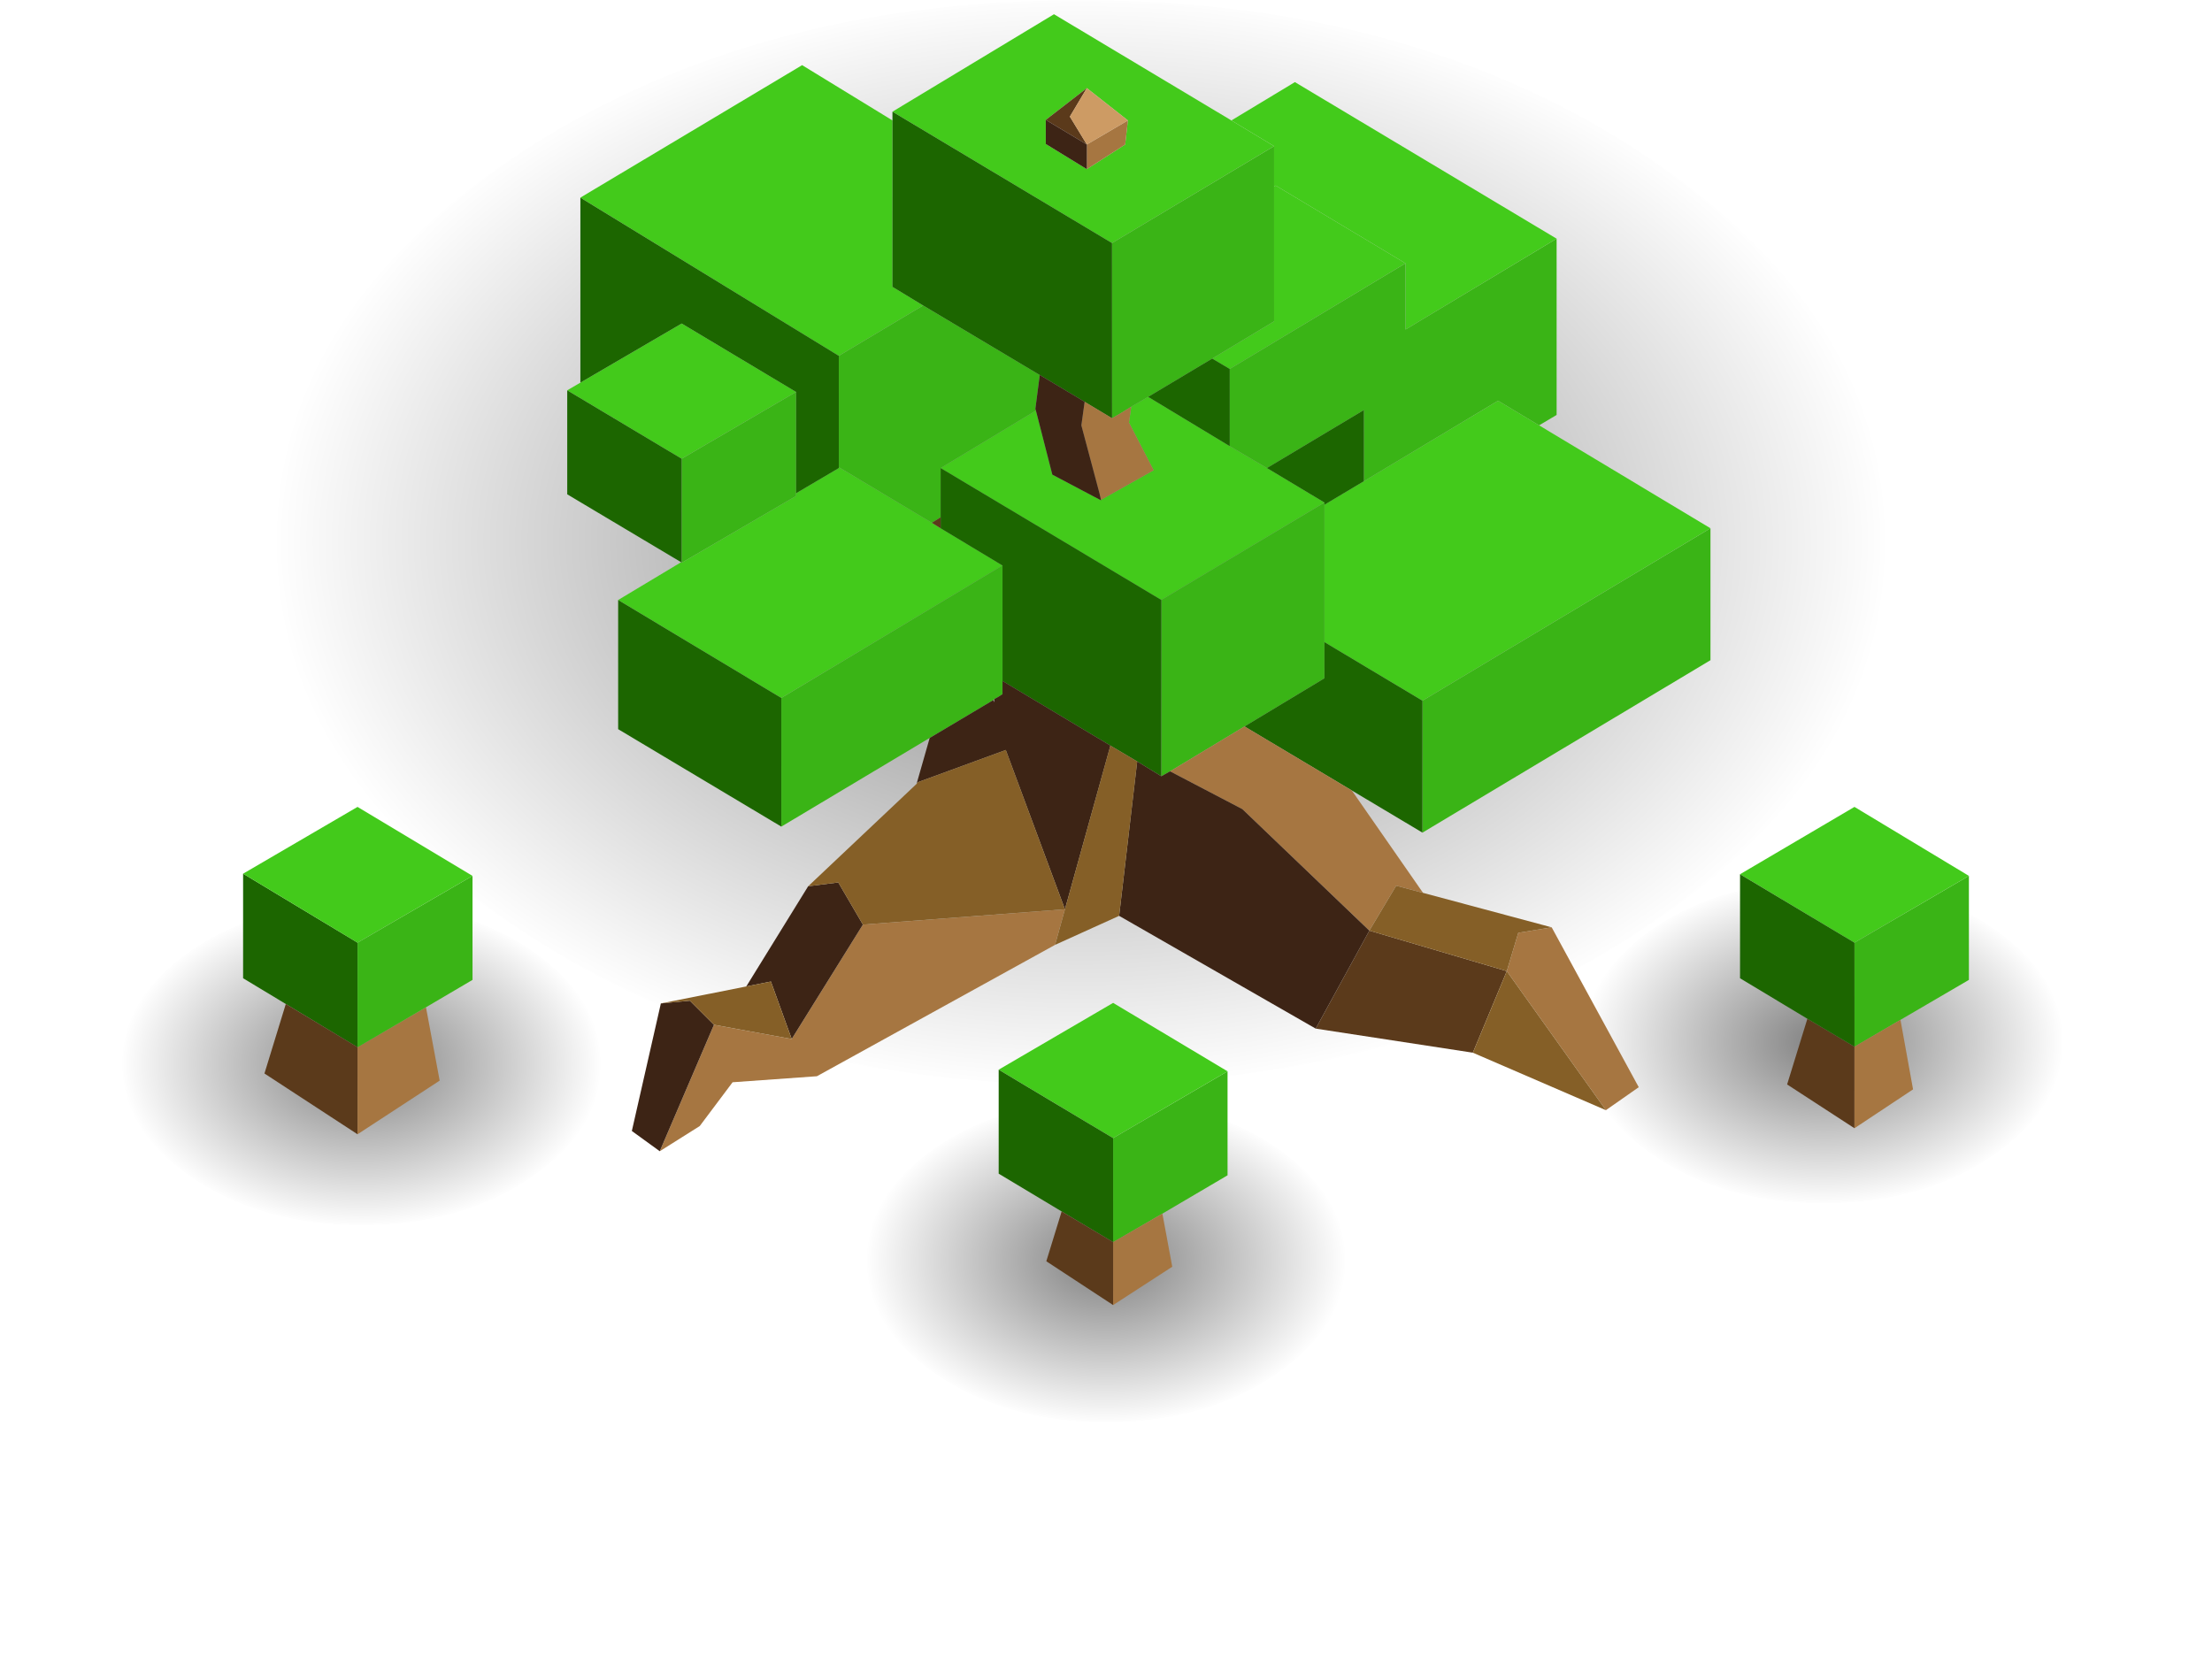 <?xml version="1.0" encoding="UTF-8" standalone="no"?>
<svg xmlns:xlink="http://www.w3.org/1999/xlink" height="151.95px" width="202.0px" xmlns="http://www.w3.org/2000/svg">
  <g transform="matrix(1.0, 0.0, 0.0, 1.0, 1.0, 1.1)">
    <use height="27.45" transform="matrix(1.073, 0.0, 0.0, 1.073, 10.17, 81.354)" width="40.7" xlink:href="#sprite0"/>
    <use height="27.45" transform="matrix(1.073, 0.0, 0.0, 1.073, 143.67, 79.354)" width="40.7" xlink:href="#sprite0"/>
    <use height="27.45" transform="matrix(1.073, 0.0, 0.0, 1.073, 78.17, 99.354)" width="40.7" xlink:href="#sprite0"/>
    <use height="27.45" transform="matrix(3.608, 0.0, 0.0, 3.608, 24.279, -1.078)" width="40.7" xlink:href="#sprite0"/>
    <use height="117.9" transform="matrix(1.0, 0.0, 0.0, 1.0, 21.2, 0.2)" width="157.6" xlink:href="#shape1"/>
    <use height="151.95" transform="matrix(1.0, 0.0, 0.0, 1.0, -1.0, 0.0)" width="202.0" xlink:href="#sprite1"/>
  </g>
  <defs>
    <g id="sprite0" transform="matrix(1.0, 0.0, 0.0, 1.0, 20.35, 13.7)">
      <use height="27.45" transform="matrix(1.0, 0.0, 0.0, 1.0, -20.35, -13.7)" width="40.7" xlink:href="#shape0"/>
    </g>
    <g id="shape0" transform="matrix(1.0, 0.0, 0.0, 1.0, 20.35, 13.7)">
      <path d="M20.35 0.0 Q20.35 5.7 14.4 9.7 8.45 13.75 0.0 13.75 -8.45 13.75 -14.4 9.7 -20.35 5.7 -20.35 0.0 -20.35 -5.65 -14.4 -9.7 -8.45 -13.7 0.0 -13.7 8.45 -13.7 14.4 -9.7 20.35 -5.65 20.35 0.0" fill="url(#gradient0)" fill-rule="evenodd" stroke="none"/>
    </g>
    <radialGradient cx="0" cy="0" gradientTransform="matrix(0.025, 0.0, 0.0, 0.017, 0.0, 0.0)" gradientUnits="userSpaceOnUse" id="gradient0" r="819.2" spreadMethod="pad">
      <stop offset="0.0" stop-color="#000000" stop-opacity="0.502"/>
      <stop offset="1.0" stop-color="#000000" stop-opacity="0.0"/>
    </radialGradient>
    <g id="shape1" transform="matrix(1.0, 0.0, 0.0, 1.0, -21.2, -0.2)">
      <path d="M123.55 42.85 L135.8 35.5 139.55 37.75 155.2 47.15 128.9 62.9 119.95 57.55 119.95 45.0 123.55 42.85 M127.35 22.95 L111.3 32.6 109.7 31.65 115.35 28.25 115.35 15.95 115.5 15.85 127.35 22.95 M111.3 39.65 L114.7 41.65 119.95 44.8 105.05 53.7 84.9 41.65 93.6 36.4 95.1 42.25 99.55 44.6 99.4 43.95 99.55 44.55 104.35 41.85 102.1 37.5 102.3 36.05 103.85 35.15 111.3 39.65 M115.35 12.25 L100.55 21.1 80.5 9.1 95.25 0.2 111.45 9.9 115.35 12.25 M98.25 14.35 L101.75 12.1 102.0 9.9 98.25 6.95 94.5 9.85 94.5 12.05 98.25 14.35 M83.3 26.8 L75.6 31.4 52.0 16.95 72.25 4.85 80.5 9.9 80.5 25.1 83.3 26.8 M75.6 41.65 L75.65 41.6 84.1 46.65 84.9 47.15 90.55 50.55 70.35 62.65 55.45 53.7 61.2 50.25 61.25 50.3 71.7 44.2 71.7 43.95 75.6 41.65 M50.8 34.55 L52.0 33.85 61.25 28.45 71.7 34.7 61.25 40.8 50.8 34.55" fill="#43ca1b" fill-rule="evenodd" stroke="none"/>
      <path d="M141.15 20.7 L127.35 29.0 127.35 22.95 115.5 15.85 115.35 15.95 115.35 12.25 111.45 9.9 117.25 6.4 141.15 20.7" fill="#43cb1b" fill-rule="evenodd" stroke="none"/>
      <path d="M139.55 37.75 L135.8 35.5 123.55 42.85 123.55 36.35 114.7 41.65 111.3 39.65 111.3 32.6 127.35 22.95 127.35 29.0 141.15 20.7 141.15 36.8 139.55 37.75 M119.95 45.0 L119.95 57.55 119.95 60.85 112.65 65.25 105.85 69.35 105.05 69.8 105.05 53.7 119.95 44.8 119.95 45.0 M128.9 62.9 L155.2 47.15 155.2 59.2 128.9 74.95 128.9 62.9 M115.35 12.25 L115.35 15.95 115.35 28.25 109.7 31.65 103.85 35.15 102.3 36.05 Q101.45 36.6 100.55 37.1 L100.55 21.1 115.35 12.25 M93.95 33.15 L93.55 36.25 93.6 36.4 84.9 41.65 84.9 46.15 84.1 46.65 75.65 41.6 75.6 41.65 75.6 31.4 83.3 26.8 93.95 33.15 M90.55 50.55 L90.55 61.1 90.55 62.3 Q90.2 62.55 89.8 62.75 L89.7 62.85 83.9 66.3 70.35 74.4 70.35 62.65 90.55 50.55 M71.7 34.7 L71.7 43.95 71.7 44.2 61.25 50.3 61.25 40.8 71.7 34.7" fill="#3ab416" fill-rule="evenodd" stroke="none"/>
      <path d="M111.3 32.6 L111.3 39.65 103.85 35.15 109.7 31.65 111.3 32.6 M114.7 41.65 L123.55 36.35 123.55 42.85 119.95 45.0 119.95 44.8 114.7 41.65 M119.95 57.55 L128.9 62.9 128.9 74.95 122.45 71.1 112.65 65.25 119.95 60.85 119.95 57.55 M100.55 21.1 L100.55 37.1 98.05 35.6 93.95 33.15 83.3 26.8 80.5 25.1 80.5 9.9 80.5 9.1 100.55 21.1 M75.6 31.4 L75.6 41.65 71.7 43.95 71.7 34.7 61.25 28.45 52.0 33.85 52.0 16.95 75.6 31.4 M84.9 46.15 L84.9 41.65 105.05 53.7 105.05 69.8 102.85 68.45 100.4 67.0 90.55 61.1 90.55 50.55 84.9 47.15 84.9 46.15 M70.35 74.4 L55.45 65.5 55.45 53.7 70.35 62.65 70.35 74.4 M61.2 50.25 L50.8 44.05 50.8 34.55 61.25 40.8 61.25 50.3 61.2 50.25" fill="#1c6600" fill-rule="evenodd" stroke="none"/>
      <path d="M100.55 37.1 Q101.45 36.6 102.3 36.05 L102.1 37.5 104.35 41.85 99.55 44.55 99.4 43.95 97.75 37.75 98.05 35.6 100.55 37.1 M102.0 9.9 L101.75 12.1 98.25 14.35 98.25 12.1 102.0 9.9 M105.85 69.35 L112.65 65.25 122.45 71.1 128.95 80.45 126.5 79.8 124.05 83.9 112.45 72.8 105.85 69.35 M77.8 83.35 L96.25 81.95 95.35 85.2 73.6 97.2 65.9 97.75 62.9 101.75 59.25 104.05 64.2 92.5 71.3 93.8 77.8 83.35 M136.6 87.6 L137.65 84.1 140.7 83.6 148.65 98.2 145.65 100.3 136.6 87.6" fill="#a67641" fill-rule="evenodd" stroke="none"/>
      <path d="M94.5 9.85 L98.25 6.95 96.7 9.55 98.25 12.1 94.5 9.85 M84.1 46.65 L84.9 46.15 84.9 47.15 84.1 46.65 M119.15 92.85 L124.05 83.9 136.6 87.6 133.5 95.05 119.15 92.85" fill="#5b3a1b" fill-rule="evenodd" stroke="none"/>
      <path d="M98.25 14.35 L94.5 12.05 94.5 9.85 98.25 12.1 98.25 14.35 M93.6 36.4 L93.55 36.25 93.95 33.15 98.05 35.6 97.75 37.75 99.4 43.95 99.55 44.6 95.1 42.25 93.6 36.4 M90.55 61.1 L100.4 67.0 96.25 81.95 90.85 67.4 82.8 70.35 82.7 70.5 83.9 66.3 89.7 62.85 89.8 63.05 89.8 62.75 Q90.2 62.55 90.55 62.3 L90.55 61.1 M102.85 68.45 L105.05 69.8 105.85 69.35 112.45 72.8 124.05 83.9 119.15 92.85 101.2 82.55 102.85 68.45 M72.8 79.85 L75.55 79.5 77.8 83.35 71.3 93.8 69.4 88.55 67.15 89.0 72.8 79.85 M59.35 90.55 L62.0 90.3 64.2 92.5 59.25 104.05 56.7 102.2 59.35 90.55" fill="#3d2415" fill-rule="evenodd" stroke="none"/>
      <path d="M98.25 6.95 L102.0 9.9 98.25 12.1 96.7 9.55 98.25 6.95" fill="#cd9b64" fill-rule="evenodd" stroke="none"/>
      <path d="M100.4 67.0 L102.85 68.45 101.2 82.55 95.35 85.2 96.25 81.95 77.8 83.35 75.55 79.5 72.8 79.85 82.7 70.5 82.8 70.35 90.85 67.4 96.25 81.95 100.4 67.0 M124.05 83.9 L126.5 79.8 128.95 80.45 140.7 83.6 137.65 84.1 136.6 87.6 145.65 100.3 133.5 95.05 136.6 87.6 124.05 83.9 M67.15 89.0 L69.4 88.55 71.3 93.8 64.2 92.5 62.0 90.3 59.35 90.55 67.15 89.0" fill="#855f27" fill-rule="evenodd" stroke="none"/>
      <path d="M21.2 78.7 L31.65 85.0 31.65 94.55 25.1 90.6 21.2 88.25 21.2 78.7" fill="#1c6600" fill-rule="evenodd" stroke="none"/>
      <path d="M31.65 85.0 L21.2 78.7 31.65 72.6 42.15 78.9 31.65 85.0" fill="#43ca1b" fill-rule="evenodd" stroke="none"/>
      <path d="M25.1 90.6 L31.65 94.55 31.65 102.5 23.15 96.95 25.1 90.6" fill="#5b3a1b" fill-rule="evenodd" stroke="none"/>
      <path d="M31.65 102.5 L31.65 94.55 37.9 90.9 39.15 97.6 31.65 102.5" fill="#a67641" fill-rule="evenodd" stroke="none"/>
      <path d="M31.65 94.55 L31.65 85.0 42.15 78.9 42.15 88.4 37.9 90.9 31.65 94.55" fill="#3ab416" fill-rule="evenodd" stroke="none"/>
      <path d="M178.8 78.9 L168.35 85.0 157.9 78.75 168.35 72.6 178.8 78.9" fill="#43ca1b" fill-rule="evenodd" stroke="none"/>
      <path d="M168.35 85.0 L178.8 78.9 178.8 88.4 172.55 92.05 168.35 94.5 168.35 85.0" fill="#3ab416" fill-rule="evenodd" stroke="none"/>
      <path d="M168.35 101.95 L162.2 97.95 164.05 91.95 168.35 94.5 168.35 101.95" fill="#5b3a1b" fill-rule="evenodd" stroke="none"/>
      <path d="M157.9 78.75 L168.35 85.0 168.35 94.5 164.05 91.95 157.9 88.25 157.9 78.75" fill="#1c6600" fill-rule="evenodd" stroke="none"/>
      <path d="M168.35 94.5 L172.55 92.05 173.7 98.4 168.35 101.95 168.35 94.5" fill="#a67641" fill-rule="evenodd" stroke="none"/>
      <path d="M90.2 96.6 L100.65 90.5 111.1 96.75 100.65 102.85 90.2 96.6" fill="#43ca1b" fill-rule="evenodd" stroke="none"/>
      <path d="M111.1 96.75 L111.1 106.25 105.15 109.75 100.65 112.35 100.65 102.85 111.1 96.75" fill="#3ab416" fill-rule="evenodd" stroke="none"/>
      <path d="M105.15 109.75 L106.05 114.6 100.65 118.1 100.65 112.35 105.15 109.75" fill="#a67641" fill-rule="evenodd" stroke="none"/>
      <path d="M95.95 109.55 L90.2 106.1 90.2 96.6 100.65 102.85 100.65 112.35 95.95 109.55" fill="#1c6600" fill-rule="evenodd" stroke="none"/>
      <path d="M100.65 118.1 L94.55 114.1 95.95 109.55 100.65 112.35 100.65 118.1" fill="#5b3a1b" fill-rule="evenodd" stroke="none"/>
    </g>
    <g id="sprite1" transform="matrix(1.0, 0.0, 0.0, 1.0, 101.0, 75.95)">
      <use height="151.95" transform="matrix(1.0, 0.0, 0.0, 1.0, -101.0, -75.95)" width="202.0" xlink:href="#shape2"/>
    </g>
    <g id="shape2" transform="matrix(1.0, 0.0, 0.0, 1.0, 101.0, 75.95)">
      <path d="M-101.0 -75.95 L101.0 -75.95 101.0 76.0 -101.0 76.0 -101.0 -75.95" fill="#00ff00" fill-opacity="0.0" fill-rule="evenodd" stroke="none"/>
    </g>
  </defs>
</svg>
